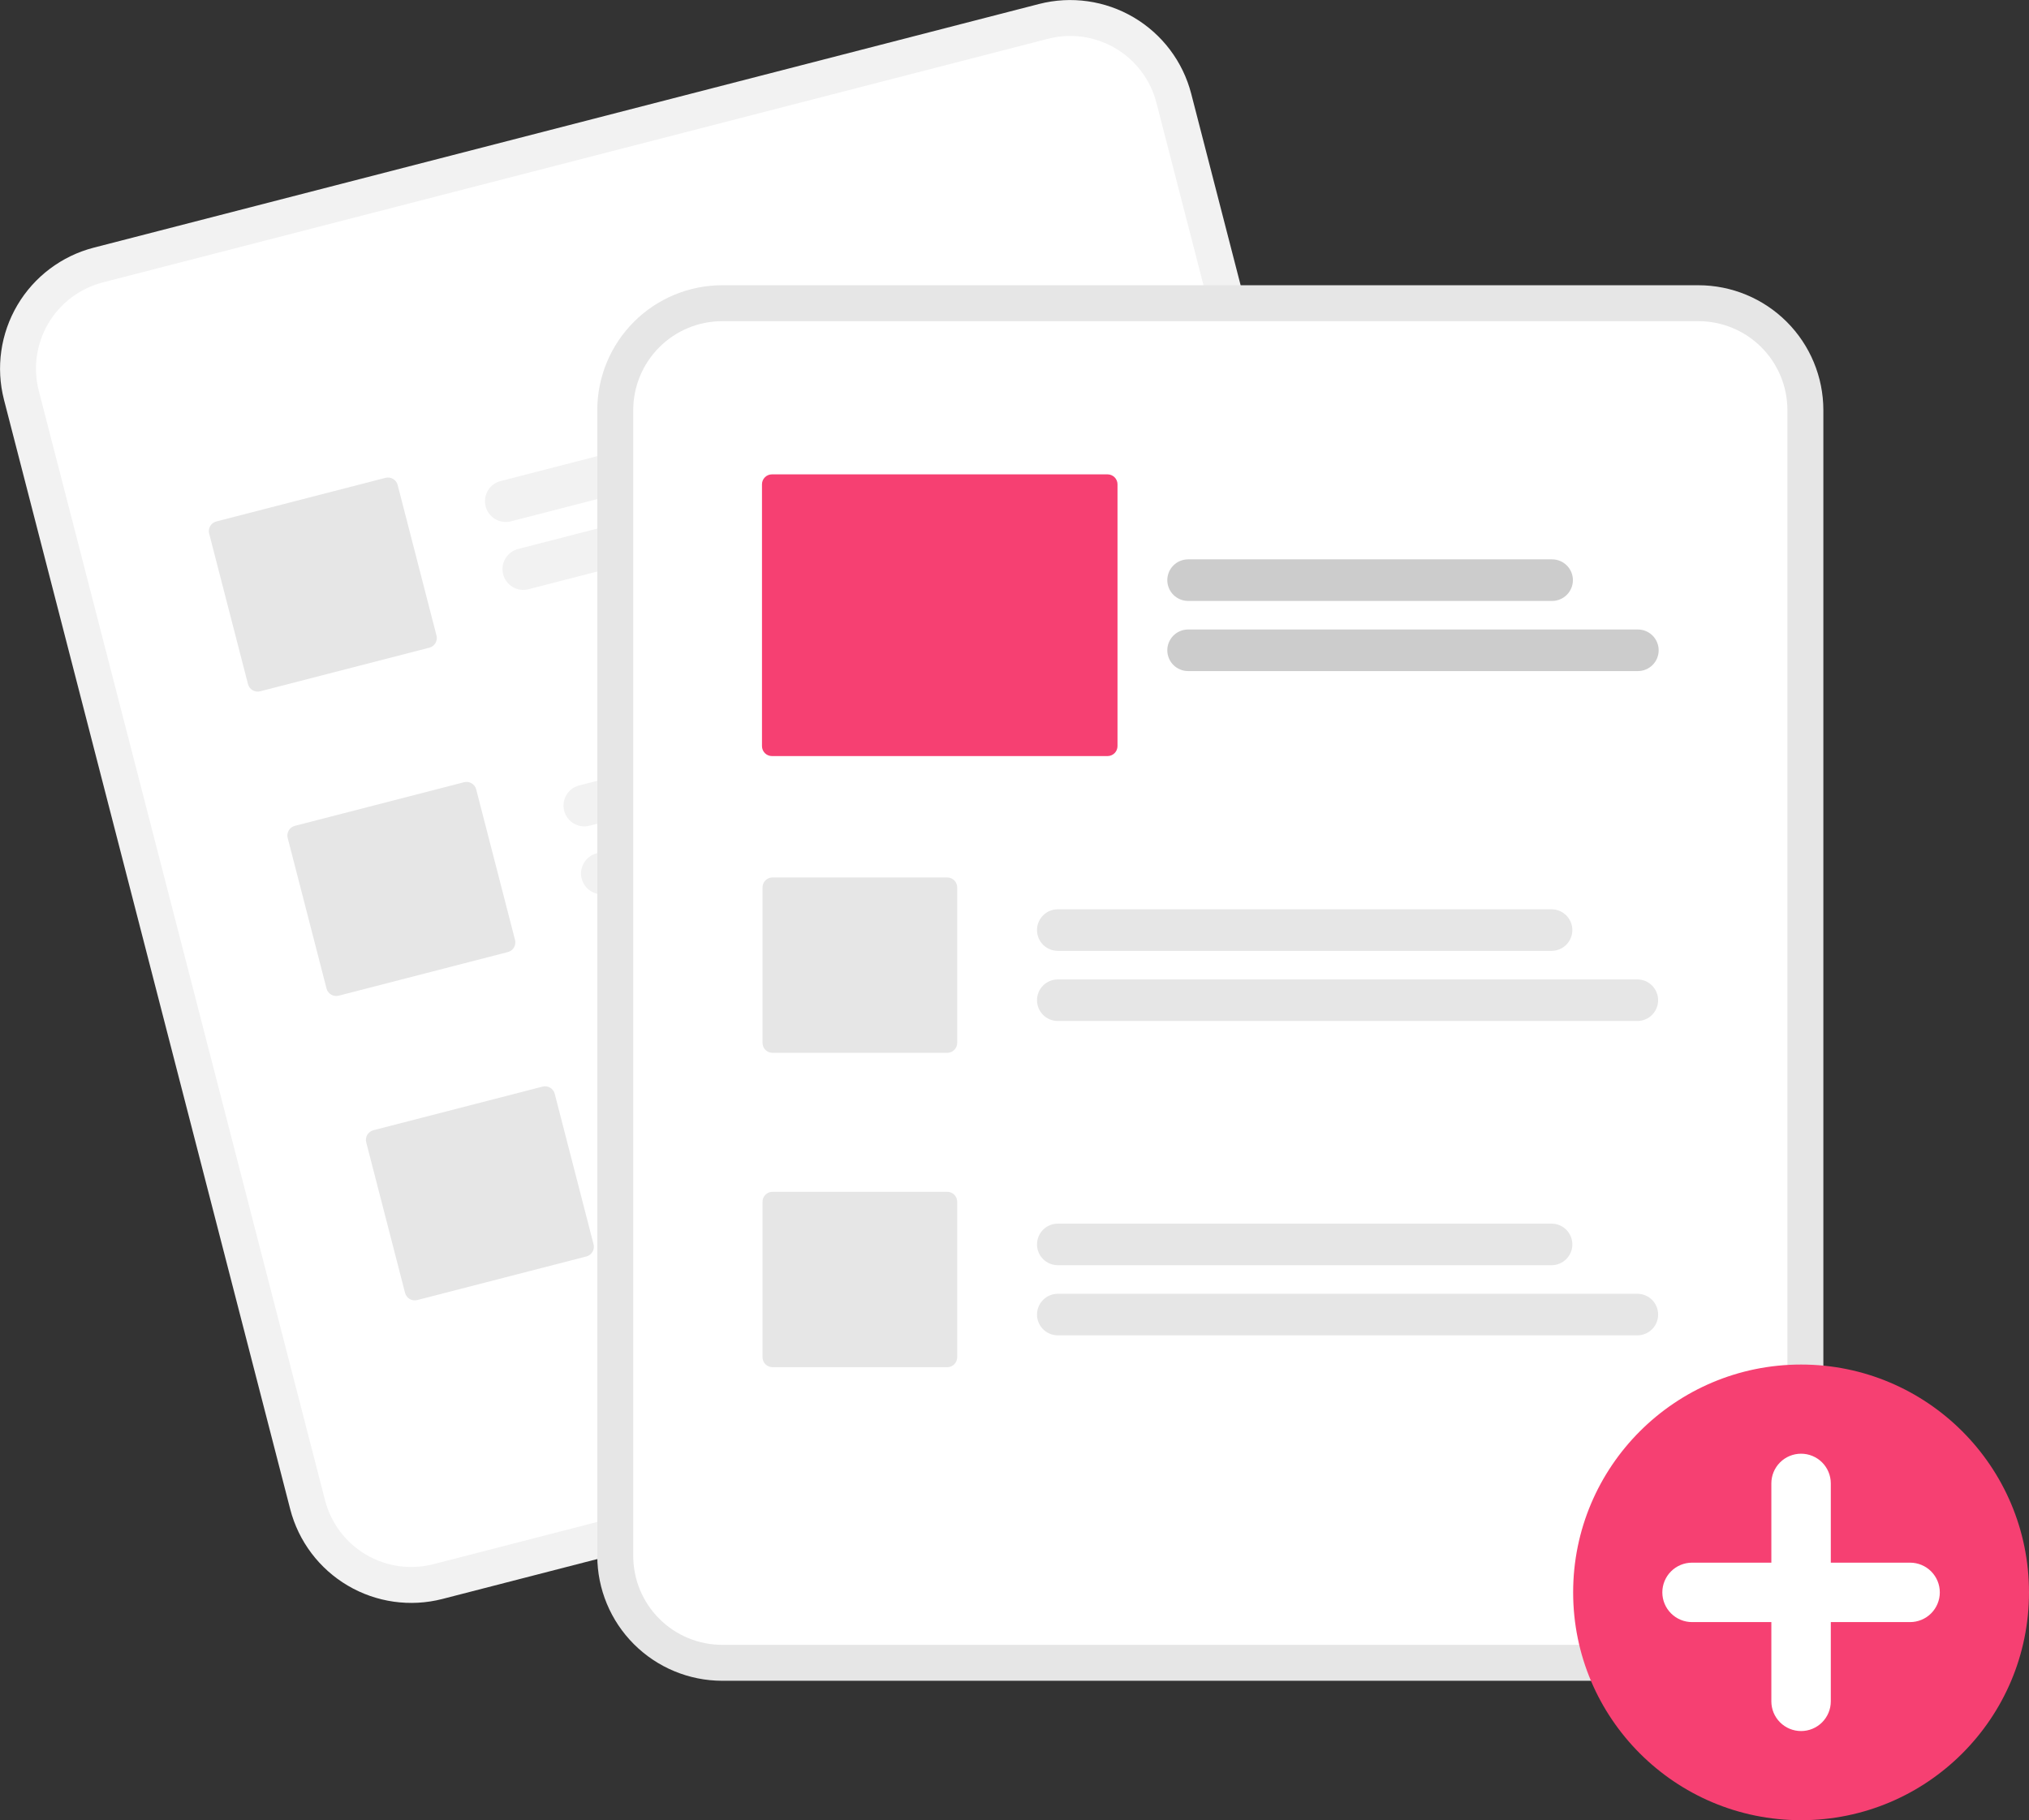 <svg width="185" height="166" viewBox="0 0 185 166" fill="none" xmlns="http://www.w3.org/2000/svg">
<rect x="0" y="0" width="185" height="166" fill="#333333" stroke="none"/>
<g clip-path="url(#clip0_7789_16025)">
<path d="M94.745 0.362L88.725 1.914L14.563 21.035L8.543 22.587C5.621 23.344 3.119 25.228 1.585 27.827C0.052 30.426 -0.388 33.527 0.362 36.45L26.464 137.647C27.221 140.568 29.106 143.07 31.706 144.603C34.306 146.136 37.407 146.576 40.331 145.826L40.346 145.822L126.517 123.605L126.532 123.601C129.454 122.844 131.956 120.96 133.49 118.36C135.024 115.761 135.464 112.66 134.713 109.737L108.611 8.541C107.854 5.62 105.969 3.118 103.369 1.585C100.77 0.052 97.668 -0.388 94.745 0.362Z" fill="#F2F2F2"/>
<path d="M95.563 3.535L88.433 5.373L16.491 23.921L9.361 25.759C7.281 26.298 5.499 27.641 4.406 29.491C3.314 31.342 3.001 33.551 3.535 35.632L29.638 136.828C30.177 138.909 31.519 140.69 33.37 141.782C35.221 142.874 37.43 143.187 39.512 142.653L39.528 142.649L125.698 120.432L125.714 120.428C127.795 119.889 129.576 118.547 130.669 116.696C131.761 114.845 132.074 112.637 131.54 110.556L105.437 9.359C104.898 7.279 103.556 5.498 101.705 4.406C99.854 3.314 97.645 3 95.563 3.535Z" fill="white"/>
<path d="M90.179 36.305L46.588 47.544C46.101 47.669 45.584 47.596 45.151 47.341C44.718 47.085 44.404 46.668 44.279 46.181C44.153 45.695 44.226 45.178 44.481 44.745C44.737 44.312 45.154 43.998 45.641 43.873L89.232 32.634C89.719 32.509 90.236 32.582 90.668 32.838C91.101 33.093 91.415 33.51 91.54 33.996C91.665 34.483 91.593 34.999 91.338 35.432C91.082 35.865 90.666 36.179 90.179 36.305Z" fill="#F2F2F2"/>
<path d="M99.35 40.547L48.186 53.738C47.699 53.864 47.182 53.791 46.749 53.535C46.316 53.28 46.002 52.863 45.877 52.376C45.751 51.889 45.824 51.372 46.079 50.94C46.335 50.507 46.752 50.193 47.239 50.067L98.403 36.876C98.89 36.75 99.406 36.823 99.84 37.079C100.273 37.334 100.586 37.751 100.712 38.238C100.838 38.725 100.765 39.242 100.509 39.674C100.254 40.107 99.837 40.421 99.35 40.547Z" fill="#F2F2F2"/>
<path d="M97.34 64.064L53.748 75.303C53.507 75.365 53.256 75.379 53.01 75.345C52.763 75.31 52.526 75.227 52.311 75.1C52.097 74.974 51.91 74.806 51.76 74.608C51.61 74.409 51.501 74.182 51.439 73.941C51.377 73.7 51.363 73.449 51.398 73.203C51.432 72.956 51.515 72.719 51.642 72.505C51.768 72.29 51.936 72.103 52.135 71.953C52.334 71.804 52.56 71.695 52.801 71.633L96.393 60.394C96.634 60.331 96.885 60.317 97.131 60.352C97.378 60.387 97.615 60.47 97.83 60.597C98.044 60.723 98.231 60.891 98.381 61.089C98.531 61.288 98.64 61.515 98.702 61.756C98.764 61.997 98.778 62.248 98.743 62.494C98.709 62.741 98.626 62.978 98.499 63.192C98.373 63.407 98.205 63.594 98.006 63.743C97.807 63.893 97.581 64.002 97.34 64.064Z" fill="#F2F2F2"/>
<path d="M106.51 68.306L55.346 81.498C55.105 81.56 54.854 81.574 54.607 81.539C54.361 81.504 54.123 81.421 53.909 81.295C53.695 81.168 53.507 81.001 53.358 80.802C53.208 80.603 53.099 80.377 53.037 80.136C52.974 79.895 52.96 79.644 52.995 79.397C53.03 79.151 53.113 78.914 53.24 78.699C53.366 78.485 53.534 78.297 53.733 78.148C53.931 77.998 54.158 77.889 54.399 77.827L105.563 64.636C106.05 64.51 106.567 64.583 107 64.839C107.433 65.094 107.747 65.511 107.872 65.998C107.998 66.485 107.925 67.001 107.669 67.434C107.414 67.867 106.997 68.181 106.51 68.306Z" fill="#F2F2F2"/>
<path d="M104.5 91.824L60.908 103.063C60.422 103.188 59.905 103.115 59.472 102.86C59.039 102.604 58.726 102.187 58.6 101.701C58.475 101.214 58.548 100.698 58.803 100.265C59.058 99.832 59.475 99.518 59.961 99.392L103.553 88.153C104.04 88.028 104.557 88.101 104.99 88.356C105.423 88.612 105.737 89.029 105.862 89.516C105.988 90.002 105.915 90.519 105.659 90.952C105.404 91.385 104.987 91.699 104.5 91.824Z" fill="#F2F2F2"/>
<path d="M113.67 96.066L62.506 109.257C62.265 109.32 62.014 109.334 61.767 109.299C61.52 109.265 61.283 109.182 61.069 109.055C60.854 108.929 60.666 108.761 60.517 108.562C60.367 108.363 60.258 108.137 60.195 107.896C60.133 107.655 60.119 107.404 60.154 107.157C60.189 106.91 60.272 106.673 60.399 106.459C60.525 106.244 60.693 106.057 60.892 105.907C61.091 105.758 61.318 105.649 61.559 105.587L112.723 92.395C113.21 92.27 113.727 92.343 114.16 92.598C114.593 92.854 114.907 93.271 115.032 93.757C115.158 94.244 115.085 94.761 114.83 95.194C114.574 95.627 114.157 95.941 113.67 96.066Z" fill="#F2F2F2"/>
<path d="M39.146 59.068L23.72 63.045C23.486 63.105 23.238 63.07 23.031 62.947C22.823 62.825 22.673 62.625 22.612 62.392L19.071 48.663C19.011 48.429 19.046 48.182 19.169 47.974C19.291 47.767 19.491 47.616 19.724 47.556L35.151 43.578C35.384 43.519 35.632 43.554 35.84 43.676C36.047 43.799 36.198 43.998 36.258 44.232L39.799 57.96C39.859 58.194 39.824 58.441 39.702 58.649C39.579 58.856 39.379 59.007 39.146 59.068Z" fill="#E6E6E6"/>
<path d="M46.306 86.827L30.88 90.805C30.646 90.865 30.398 90.829 30.191 90.707C29.983 90.585 29.833 90.385 29.772 90.151L26.231 76.423C26.171 76.189 26.206 75.942 26.329 75.734C26.451 75.526 26.651 75.376 26.884 75.316L42.311 71.338C42.544 71.278 42.792 71.314 43 71.436C43.207 71.558 43.358 71.758 43.418 71.991L46.959 85.72C47.019 85.954 46.984 86.201 46.862 86.409C46.739 86.616 46.54 86.767 46.306 86.827Z" fill="#E6E6E6"/>
<path d="M53.467 114.587L38.04 118.564C37.807 118.624 37.559 118.589 37.351 118.467C37.144 118.344 36.993 118.144 36.933 117.911L33.392 104.182C33.332 103.949 33.367 103.701 33.489 103.494C33.612 103.286 33.812 103.136 34.045 103.075L49.471 99.098C49.705 99.038 49.953 99.073 50.16 99.196C50.368 99.318 50.518 99.518 50.579 99.751L54.12 113.48C54.18 113.713 54.145 113.961 54.022 114.169C53.9 114.376 53.7 114.527 53.467 114.587Z" fill="#E6E6E6"/>
<path d="M154.866 26.014H65.844C62.826 26.017 59.932 27.218 57.798 29.351C55.664 31.485 54.463 34.378 54.46 37.396V141.903C54.463 144.921 55.664 147.814 57.798 149.947C59.932 152.081 62.826 153.281 65.844 153.285H154.866C157.884 153.281 160.778 152.081 162.912 149.947C165.046 147.814 166.247 144.921 166.25 141.903V37.396C166.247 34.378 165.046 31.485 162.912 29.351C160.778 27.218 157.884 26.017 154.866 26.014Z" fill="#E6E6E6"/>
<path d="M154.866 29.291H65.844C63.694 29.293 61.634 30.148 60.114 31.667C58.594 33.187 57.739 35.247 57.737 37.396V141.903C57.739 144.052 58.594 146.112 60.114 147.632C61.634 149.151 63.694 150.006 65.844 150.008H154.866C157.015 150.006 159.076 149.151 160.596 147.632C162.115 146.112 162.97 144.052 162.973 141.903V37.396C162.97 35.247 162.115 33.187 160.596 31.667C159.076 30.148 157.015 29.293 154.866 29.291Z" fill="white"/>
<path d="M164.218 166C175.696 166 185 156.698 185 145.223C185 133.748 175.696 124.445 164.218 124.445C152.741 124.445 143.436 133.748 143.436 145.223C143.436 156.698 152.741 166 164.218 166Z" fill="#F64072"/>
<path d="M174.157 142.513H166.929V135.286C166.929 134.567 166.643 133.878 166.135 133.369C165.627 132.861 164.937 132.576 164.218 132.576C163.499 132.576 162.81 132.861 162.301 133.369C161.793 133.878 161.508 134.567 161.508 135.286V142.513H154.279C153.56 142.513 152.871 142.798 152.362 143.306C151.854 143.815 151.568 144.504 151.568 145.223C151.568 145.941 151.854 146.631 152.362 147.139C152.871 147.647 153.56 147.933 154.279 147.933H161.508V155.16C161.508 155.878 161.793 156.568 162.301 157.076C162.81 157.584 163.499 157.87 164.218 157.87C164.937 157.87 165.627 157.584 166.135 157.076C166.643 156.568 166.929 155.878 166.929 155.16V147.933H174.157C174.876 147.933 175.566 147.647 176.074 147.139C176.582 146.631 176.868 145.941 176.868 145.223C176.868 144.504 176.582 143.815 176.074 143.306C175.566 142.798 174.876 142.513 174.157 142.513Z" fill="white"/>
<path d="M141.468 86.717H96.45C96.201 86.717 95.954 86.668 95.724 86.573C95.494 86.478 95.284 86.338 95.108 86.162C94.932 85.986 94.792 85.777 94.697 85.547C94.601 85.317 94.552 85.07 94.552 84.821C94.552 84.572 94.601 84.326 94.697 84.096C94.792 83.865 94.932 83.656 95.108 83.48C95.284 83.304 95.494 83.165 95.724 83.07C95.954 82.975 96.201 82.926 96.45 82.926H141.468C141.97 82.927 142.452 83.126 142.807 83.482C143.162 83.837 143.362 84.319 143.362 84.821C143.362 85.324 143.162 85.805 142.807 86.161C142.452 86.516 141.97 86.716 141.468 86.717Z" fill="#E6E6E6"/>
<path d="M149.288 93.114H96.45C96.201 93.114 95.954 93.065 95.724 92.97C95.494 92.875 95.284 92.735 95.108 92.559C94.932 92.383 94.792 92.174 94.697 91.944C94.601 91.714 94.552 91.468 94.552 91.218C94.552 90.969 94.601 90.723 94.697 90.493C94.792 90.263 94.932 90.053 95.108 89.877C95.284 89.701 95.494 89.562 95.724 89.467C95.954 89.371 96.201 89.323 96.45 89.323H149.288C149.791 89.323 150.273 89.523 150.629 89.878C150.984 90.234 151.184 90.716 151.184 91.218C151.184 91.721 150.984 92.203 150.629 92.559C150.273 92.914 149.791 93.114 149.288 93.114Z" fill="#E6E6E6"/>
<path d="M141.468 115.385H96.45C96.201 115.385 95.954 115.336 95.724 115.241C95.494 115.146 95.284 115.006 95.108 114.83C94.932 114.654 94.792 114.445 94.697 114.215C94.601 113.985 94.552 113.738 94.552 113.489C94.552 113.24 94.601 112.994 94.697 112.764C94.792 112.533 94.932 112.324 95.108 112.148C95.284 111.972 95.494 111.833 95.724 111.738C95.954 111.643 96.201 111.594 96.45 111.594H141.468C141.971 111.594 142.453 111.794 142.808 112.149C143.164 112.505 143.364 112.987 143.364 113.489C143.364 113.992 143.164 114.474 142.808 114.83C142.453 115.185 141.971 115.385 141.468 115.385Z" fill="#E6E6E6"/>
<path d="M149.288 121.782H96.45C96.201 121.782 95.954 121.733 95.724 121.638C95.494 121.543 95.284 121.403 95.108 121.227C94.932 121.051 94.792 120.842 94.697 120.612C94.601 120.382 94.552 120.135 94.552 119.886C94.552 119.637 94.601 119.391 94.697 119.161C94.792 118.93 94.932 118.721 95.108 118.545C95.284 118.369 95.494 118.23 95.724 118.135C95.954 118.04 96.201 117.991 96.45 117.991H149.288C149.537 117.991 149.784 118.04 150.014 118.135C150.244 118.23 150.454 118.369 150.63 118.545C150.806 118.721 150.946 118.93 151.042 119.161C151.137 119.391 151.186 119.637 151.186 119.886C151.186 120.135 151.137 120.382 151.042 120.612C150.946 120.842 150.806 121.051 150.63 121.227C150.454 121.403 150.244 121.543 150.014 121.638C149.784 121.733 149.537 121.782 149.288 121.782Z" fill="#E6E6E6"/>
<path d="M86.366 96.018H70.435C70.194 96.017 69.963 95.922 69.792 95.751C69.622 95.581 69.526 95.35 69.526 95.109V80.931C69.526 80.69 69.622 80.459 69.792 80.289C69.963 80.118 70.194 80.022 70.435 80.022H86.366C86.607 80.022 86.838 80.118 87.008 80.289C87.179 80.459 87.275 80.69 87.275 80.931V95.109C87.275 95.35 87.179 95.581 87.008 95.751C86.838 95.922 86.607 96.017 86.366 96.018Z" fill="#E6E6E6"/>
<path d="M86.366 124.686H70.435C70.194 124.685 69.963 124.59 69.792 124.419C69.622 124.249 69.526 124.018 69.526 123.777V109.599C69.526 109.358 69.622 109.127 69.792 108.956C69.963 108.786 70.194 108.69 70.435 108.69H86.366C86.607 108.69 86.838 108.786 87.008 108.956C87.179 109.127 87.275 109.358 87.275 109.599V123.777C87.275 124.018 87.179 124.249 87.008 124.419C86.838 124.59 86.607 124.685 86.366 124.686Z" fill="#E6E6E6"/>
<path d="M141.518 54.804H108.328C107.825 54.804 107.343 54.604 106.988 54.249C106.632 53.893 106.432 53.411 106.432 52.908C106.432 52.406 106.632 51.923 106.988 51.568C107.343 51.213 107.825 51.013 108.328 51.013H141.518C142.021 51.013 142.503 51.213 142.858 51.568C143.214 51.923 143.414 52.406 143.414 52.908C143.414 53.411 143.214 53.893 142.858 54.249C142.503 54.604 142.021 54.804 141.518 54.804Z" fill="#CCCCCC"/>
<path d="M149.338 61.201H108.328C108.079 61.201 107.833 61.152 107.603 61.056C107.373 60.961 107.164 60.822 106.988 60.646C106.812 60.47 106.672 60.261 106.577 60.031C106.481 59.801 106.432 59.554 106.432 59.305C106.432 59.056 106.481 58.81 106.577 58.58C106.672 58.35 106.812 58.141 106.988 57.965C107.164 57.789 107.373 57.649 107.603 57.554C107.833 57.459 108.079 57.41 108.328 57.41H149.338C149.841 57.41 150.323 57.61 150.679 57.965C151.034 58.321 151.234 58.803 151.234 59.305C151.234 59.808 151.034 60.29 150.679 60.646C150.323 61.001 149.841 61.201 149.338 61.201Z" fill="#CCCCCC"/>
<path d="M100.983 68.953H70.385C70.144 68.953 69.913 68.857 69.742 68.687C69.572 68.516 69.476 68.285 69.476 68.044V44.169C69.476 43.928 69.572 43.697 69.742 43.527C69.913 43.357 70.144 43.261 70.385 43.261H100.983C101.224 43.261 101.455 43.357 101.625 43.527C101.796 43.697 101.892 43.928 101.892 44.169V68.044C101.892 68.285 101.796 68.516 101.625 68.687C101.455 68.857 101.224 68.953 100.983 68.953Z" fill="#F64072"/>
</g>
<defs>
<clipPath id="clip0_7789_16025">
<rect width="185" height="166" fill="white"/>
</clipPath>
</defs>
</svg>
